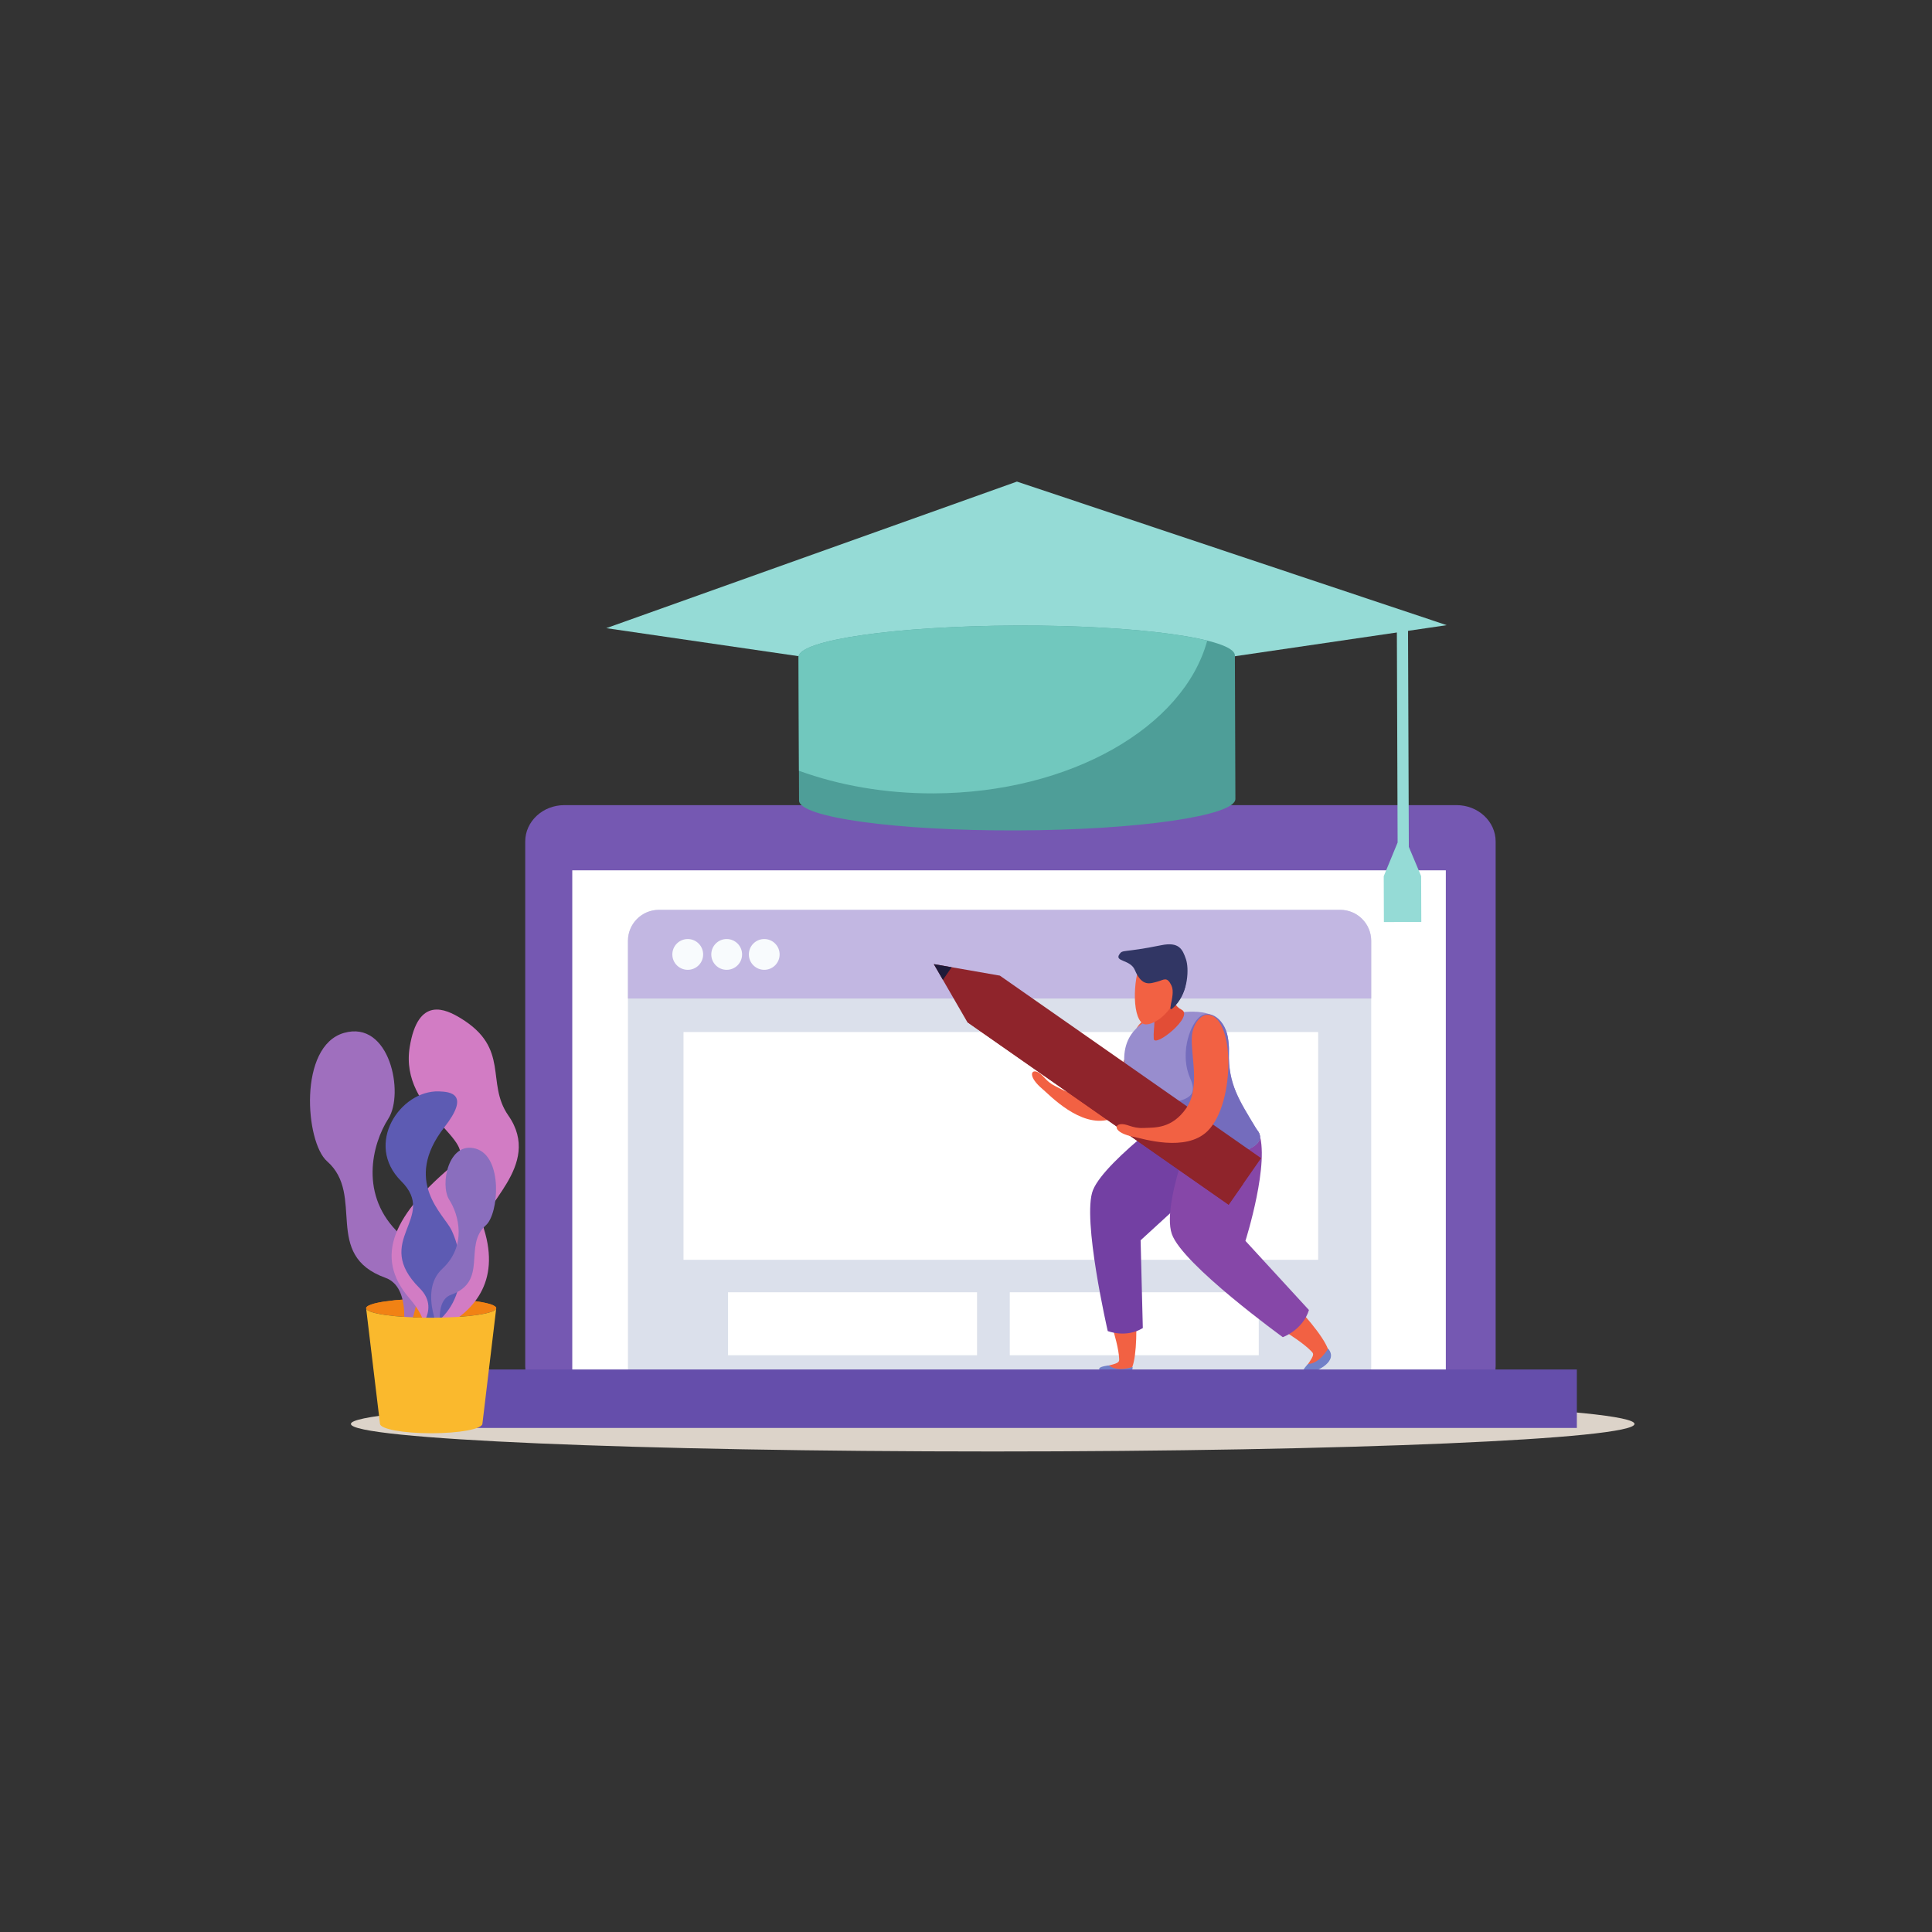 <svg xmlns="http://www.w3.org/2000/svg" xmlns:xlink="http://www.w3.org/1999/xlink" width="500" zoomAndPan="magnify" viewBox="0 0 375 375" height="500" preserveAspectRatio="xMidYMid meet" version="1.0"><rect x="0" y="0" width="375" height="375" fill="#333333" stroke="none"/><defs><clipPath id="id1"><path d="M 68 271 L 317.309 271 L 317.309 281.723 L 68 281.723 Z M 68 271 " clip-rule="nonzero"/></clipPath><clipPath id="id2"><path d="M 117 93.473 L 281 93.473 L 281 134 L 117 134 Z M 117 93.473 " clip-rule="nonzero"/></clipPath></defs><g clip-path="url(#id1)"><path fill="#dcd3c9" d="M 317.258 276.387 C 317.258 279.34 261.484 281.73 192.684 281.73 C 123.883 281.73 68.109 279.34 68.109 276.387 C 68.109 273.434 123.883 271.043 192.684 271.043 C 261.484 271.043 317.258 273.434 317.258 276.387 " fill-opacity="1" fill-rule="nonzero"/></g><path fill="#7558b2" d="M 290.305 265.18 C 290.305 269.074 286.906 272.227 282.719 272.227 L 109.535 272.227 C 105.344 272.227 101.945 269.074 101.945 265.18 L 101.945 163.336 C 101.945 159.445 105.344 156.277 109.535 156.277 L 282.719 156.277 C 286.906 156.277 290.305 159.445 290.305 163.336 L 290.305 265.18 " fill-opacity="1" fill-rule="nonzero"/><path fill="#ffffff" d="M 280.633 266.316 L 111.078 266.316 L 111.078 168.93 L 280.633 168.93 L 280.633 266.316 " fill-opacity="1" fill-rule="nonzero"/><path fill="#dbe0eb" d="M 266.152 265.566 C 266.152 268.898 263.461 271.598 260.133 271.598 L 127.902 271.598 C 124.574 271.598 121.883 268.898 121.883 265.566 L 121.883 182.621 C 121.883 179.293 124.574 176.598 127.902 176.598 L 260.133 176.598 C 263.461 176.598 266.152 179.293 266.152 182.621 L 266.152 265.566 " fill-opacity="1" fill-rule="nonzero"/><path fill="#c2b7e2" d="M 260.133 176.598 L 127.902 176.598 C 124.574 176.598 121.883 179.293 121.883 182.621 L 121.883 193.809 L 266.152 193.809 L 266.152 182.621 C 266.152 179.293 263.461 176.598 260.133 176.598 " fill-opacity="1" fill-rule="nonzero"/><path fill="#f8fbfd" d="M 136.48 185.258 C 136.48 186.906 135.141 188.242 133.496 188.242 C 131.84 188.242 130.5 186.906 130.5 185.258 C 130.5 183.602 131.84 182.266 133.496 182.266 C 135.141 182.266 136.48 183.602 136.48 185.258 " fill-opacity="1" fill-rule="nonzero"/><path fill="#f8fbfd" d="M 144.039 185.258 C 144.039 186.906 142.695 188.242 141.043 188.242 C 139.395 188.242 138.059 186.906 138.059 185.258 C 138.059 183.602 139.395 182.266 141.043 182.266 C 142.695 182.266 144.039 183.602 144.039 185.258 " fill-opacity="1" fill-rule="nonzero"/><path fill="#f8fbfd" d="M 151.324 185.258 C 151.324 186.906 149.988 188.242 148.34 188.242 C 146.695 188.242 145.352 186.906 145.352 185.258 C 145.352 183.602 146.695 182.266 148.34 182.266 C 149.988 182.266 151.324 183.602 151.324 185.258 " fill-opacity="1" fill-rule="nonzero"/><path fill="#ffffff" d="M 189.641 263.051 L 141.312 263.051 L 141.312 250.828 L 189.641 250.828 L 189.641 263.051 " fill-opacity="1" fill-rule="nonzero"/><path fill="#ffffff" d="M 244.324 263.051 L 195.996 263.051 L 195.996 250.828 L 244.324 250.828 L 244.324 263.051 " fill-opacity="1" fill-rule="nonzero"/><path fill="#ffffff" d="M 255.852 244.531 L 132.668 244.531 L 132.668 200.32 L 255.852 200.32 L 255.852 244.531 " fill-opacity="1" fill-rule="nonzero"/><g clip-path="url(#id2)"><path fill="#95dbd6" d="M 117.68 121.926 L 197.387 93.477 L 280.805 121.344 L 197.531 133.562 L 117.68 121.926 " fill-opacity="1" fill-rule="nonzero"/></g><path fill="#4e9e98" d="M 239.691 127.223 C 239.676 123.93 220.703 121.332 197.32 121.418 C 173.934 121.5 154.988 124.238 154.996 127.527 L 155.094 155.379 C 155.109 158.668 174.078 161.273 197.465 161.184 C 220.852 161.102 239.801 158.363 239.789 155.074 L 239.691 127.223 " fill-opacity="1" fill-rule="nonzero"/><path fill="#95dbd6" d="M 273.453 164.375 L 273.297 122.195 L 271.129 122.203 L 271.277 163.531 L 268.582 170.074 L 268.613 178.973 L 275.875 178.945 L 275.84 170.051 L 273.453 164.375 " fill-opacity="1" fill-rule="nonzero"/><path fill="#71c8be" d="M 154.996 127.527 L 155.078 149.605 C 162.836 152.426 171.75 154.027 181.234 153.996 C 207.773 153.898 229.766 141.109 234.324 124.344 C 227.078 122.539 213.23 121.359 197.324 121.414 C 173.938 121.5 154.988 124.234 154.996 127.527 " fill-opacity="1" fill-rule="nonzero"/><path fill="#f26143" d="M 225.875 197.684 C 225.031 197.293 222.266 197.074 220.816 199.262 C 218.867 202.191 218.195 209.324 213.848 211.477 C 209.488 213.621 206.77 211.789 204.793 210.793 C 202.816 209.809 202.488 208.477 201.262 208.031 C 200.055 207.582 199.582 209.055 202.371 211.402 C 203.723 212.527 209.645 218.879 215.305 217.293 C 222.727 215.199 230.863 199.957 225.875 197.684 " fill-opacity="1" fill-rule="nonzero"/><path fill="#f26143" d="M 213.121 247.535 C 214.207 252.957 217.082 260.039 217.227 263.762 C 217.246 264.352 217.18 264.57 215.25 265.035 C 213.332 265.492 215.082 266.695 218.352 266.82 C 221.621 266.945 220.633 251.168 219.418 243.727 C 218.344 237.227 211.859 241.242 213.121 247.535 " fill-opacity="1" fill-rule="nonzero"/><path fill="#7180c8" d="M 219.84 265.324 C 219.84 265.324 216.914 266.387 215.25 265.035 C 215.25 265.035 212.016 265.305 213.98 266.289 C 215.934 267.277 219.773 268.238 219.84 265.324 " fill-opacity="1" fill-rule="nonzero"/><path fill="#7340a3" d="M 231.395 213.145 C 231.395 213.145 214.566 224.969 212.141 231.012 C 209.969 236.449 215.012 258.359 215.012 258.359 C 215.012 258.359 218.562 259.773 221.82 257.773 L 221.391 240.738 L 235.594 227.738 L 231.395 213.145 " fill-opacity="1" fill-rule="nonzero"/><path fill="#f26143" d="M 239.867 252.152 C 244.551 255.75 251.84 259.441 254.578 262.332 C 255.016 262.785 255.105 263.02 253.883 264.754 C 252.652 266.465 254.914 266.199 257.637 264.004 C 260.359 261.809 248.465 249.789 242.25 244.652 C 236.82 240.172 234.422 247.98 239.867 252.152 " fill-opacity="1" fill-rule="nonzero"/><path fill="#7180c8" d="M 257.789 261.758 C 257.789 261.758 256.172 264.668 253.883 264.754 C 253.883 264.754 251.473 267.238 253.738 266.656 C 256.008 266.074 259.77 264.145 257.789 261.758 " fill-opacity="1" fill-rule="nonzero"/><path fill="#8647a8" d="M 233.887 213.059 C 233.887 213.059 225.156 232.965 227.457 239.535 C 229.523 245.449 248.992 259.543 248.992 259.543 C 248.992 259.543 252.848 258.184 254.066 254.277 L 241.738 240.855 C 241.738 240.855 246.668 225.336 244.25 219.586 C 244.164 219.391 244.59 220.953 244.59 220.953 L 233.887 213.059 " fill-opacity="1" fill-rule="nonzero"/><path fill="#988dce" d="M 243.984 219.281 C 243.992 219.281 243.996 219.273 244.004 219.266 C 244.004 219.266 243.992 219.281 243.984 219.281 C 243.898 219.152 243.816 219.039 243.73 218.898 C 240.598 213.676 238.359 210.449 238.535 204.266 C 238.801 195.414 232.277 196.184 228.293 196.57 C 224.309 196.945 218.031 198.781 218.207 205.887 C 218.336 211.008 220.156 217.609 223.383 221.867 C 227.047 226.695 248.398 224.707 243.984 219.281 " fill-opacity="1" fill-rule="nonzero"/><path fill="#746cbd" d="M 243.73 218.898 C 243.816 219.039 243.898 219.152 243.984 219.281 C 243.992 219.281 244 219.266 244 219.266 C 243.996 219.273 243.992 219.281 243.984 219.281 C 247.398 223.477 235.402 225.609 228.102 224.141 C 226.969 222.441 232.457 221.992 234.488 220.344 C 239.172 216.543 222.465 216.219 225.344 214.824 C 228.449 213.324 233.074 213.922 231.039 209.367 C 229.012 204.812 230.762 199.367 232.684 197.523 C 234.695 195.598 238.051 197.855 238.422 202.047 C 238.512 202.715 238.566 203.441 238.535 204.266 C 238.359 210.449 240.598 213.676 243.73 218.898 " fill-opacity="1" fill-rule="nonzero"/><path fill="#e24d36" d="M 227.727 191.359 C 227.727 191.359 226.848 194.73 229.332 195.973 C 231.879 197.242 224.066 203.473 223.941 201.625 C 223.781 199.242 224.723 197.633 223.078 195.168 L 227.727 191.359 " fill-opacity="1" fill-rule="nonzero"/><path fill="#f26143" d="M 221.719 186.414 C 220.07 188.652 219.473 197.277 221.887 198.707 C 222.949 199.32 226.52 197.738 228.211 193.68 C 228.914 192.016 229.59 189.004 227.57 186.488 C 226.656 185.344 223.621 183.805 221.719 186.414 " fill-opacity="1" fill-rule="nonzero"/><path fill="#15243a" d="M 228.82 186.371 C 230.957 189.051 230.016 191.641 229.863 192.117 C 229.312 193.855 227.898 195.477 227.469 194.973 C 226.961 194.375 228.898 193.742 228.008 192.023 C 227.109 190.301 228.25 189.691 227.66 188.148 C 227.082 186.613 225.949 187.141 222.352 187.254 C 220.879 187.301 220.512 186.801 220.566 186.188 C 222.387 183.574 226.578 183.551 228.82 186.371 " fill-opacity="1" fill-rule="nonzero"/><path fill="#313664" d="M 220.273 188.281 C 219.395 186.199 216.277 186.699 217.273 185.227 C 217.938 184.242 217.941 184.984 225.383 183.469 C 228.855 182.758 229.535 184.242 230.199 186.199 C 230.812 188.008 230.621 192.453 228.246 195.066 C 225.875 197.684 228.316 193.328 227.406 191.359 C 226.5 189.395 225.902 190.227 224.594 190.551 C 223.281 190.875 221.688 191.633 220.273 188.281 " fill-opacity="1" fill-rule="nonzero"/><path fill="#8f242b" d="M 244.777 224.797 L 238.477 233.836 L 187.766 198.406 L 181.25 187.133 L 194.078 189.371 L 244.777 224.797 " fill-opacity="1" fill-rule="nonzero"/><path fill="#8f242b" d="M 241.289 229.805 L 238.477 233.832 L 187.766 198.406 L 190.582 194.383 L 241.289 229.805 " fill-opacity="1" fill-rule="nonzero"/><path fill="#1e1a39" d="M 181.25 187.133 L 183.02 190.188 L 184.719 187.742 Z M 181.25 187.133 " fill-opacity="1" fill-rule="nonzero"/><path fill="#f26143" d="M 234.148 196.98 C 233.203 197.055 231.559 198.48 231.348 201.133 C 231.047 204.68 233.055 211.059 230.258 215.094 C 227.445 219.133 224.141 218.848 221.906 218.941 C 219.66 219.039 218.723 218.023 217.434 218.219 C 216.133 218.414 216.438 219.953 220.066 220.664 C 221.801 221 230.168 223.711 234.402 219.523 C 239.945 214.035 239.672 196.543 234.148 196.98 " fill-opacity="1" fill-rule="nonzero"/><path fill="#654eab" d="M 306.066 277.164 L 89.145 277.164 L 89.145 265.816 L 306.066 265.816 L 306.066 277.164 " fill-opacity="1" fill-rule="nonzero"/><path fill="#f18214" d="M 96.32 253.922 C 96.32 254.945 90.672 255.773 83.695 255.773 C 76.715 255.773 71.062 254.945 71.062 253.922 C 71.062 252.898 76.715 252.062 83.695 252.062 C 90.672 252.062 96.32 252.898 96.32 253.922 " fill-opacity="1" fill-rule="nonzero"/><path fill="#f18214" d="M 83.695 252.062 C 76.715 252.062 71.062 252.898 71.062 253.922 L 96.32 253.922 C 96.32 252.898 90.672 252.062 83.695 252.062 " fill-opacity="1" fill-rule="nonzero"/><path fill="#9f6fbe" d="M 77.672 261.949 C 77.672 261.949 85.746 247.086 77.672 239.602 C 69.594 232.121 72.242 222.008 75.379 217.129 C 78.508 212.25 75.664 197.926 66.754 200.492 C 57.848 203.059 59.258 221.695 63.484 225.402 C 70.973 231.98 62.508 243.594 74.82 248.023 C 80.77 250.164 77.672 261.949 77.672 261.949 " fill-opacity="1" fill-rule="nonzero"/><path fill="#d27cc4" d="M 89.387 197.617 C 86.574 195.918 81.133 193.195 79.52 203.262 C 77.484 215.953 93.516 221.523 88.324 225.828 C 76.57 235.566 72.363 243.82 79.52 252.062 C 82.902 255.965 84.398 260.648 77.93 260.789 C 71.461 260.926 100.555 259.59 93.918 238.496 C 92.602 234.316 105.555 226.391 98.664 216.512 C 94.215 210.133 99.113 203.52 89.387 197.617 " fill-opacity="1" fill-rule="nonzero"/><path fill="#5d5bb3" d="M 80.039 259.297 C 80.039 259.297 85.965 254.535 81.461 250.047 C 72.07 240.691 85.133 236.488 77.867 229.254 C 70.609 222.016 77.746 211.605 85.172 211.836 C 87.438 211.902 91.305 212.324 86.266 218.777 C 78.035 229.336 86.215 235.711 87.66 238.812 C 90.699 245.344 90.586 255.488 80.039 259.297 " fill-opacity="1" fill-rule="nonzero"/><path fill="#8a6ebe" d="M 85.832 259.625 C 85.832 259.625 81.012 250.762 85.832 246.289 C 90.652 241.828 89.07 235.797 87.203 232.883 C 85.336 229.973 87.035 221.422 92.348 222.957 C 97.668 224.488 96.828 235.609 94.309 237.82 C 89.836 241.746 94.891 248.672 87.539 251.32 C 83.984 252.598 85.832 259.625 85.832 259.625 " fill-opacity="1" fill-rule="nonzero"/><path fill="#fab92d" d="M 83.695 255.773 C 76.715 255.773 71.062 254.945 71.062 253.922 L 73.754 276.34 C 73.754 277.363 78.203 278.195 83.695 278.195 C 89.184 278.195 93.637 277.363 93.637 276.34 L 96.32 253.922 C 96.32 254.945 90.672 255.773 83.695 255.773 " fill-opacity="1" fill-rule="nonzero"/></svg>